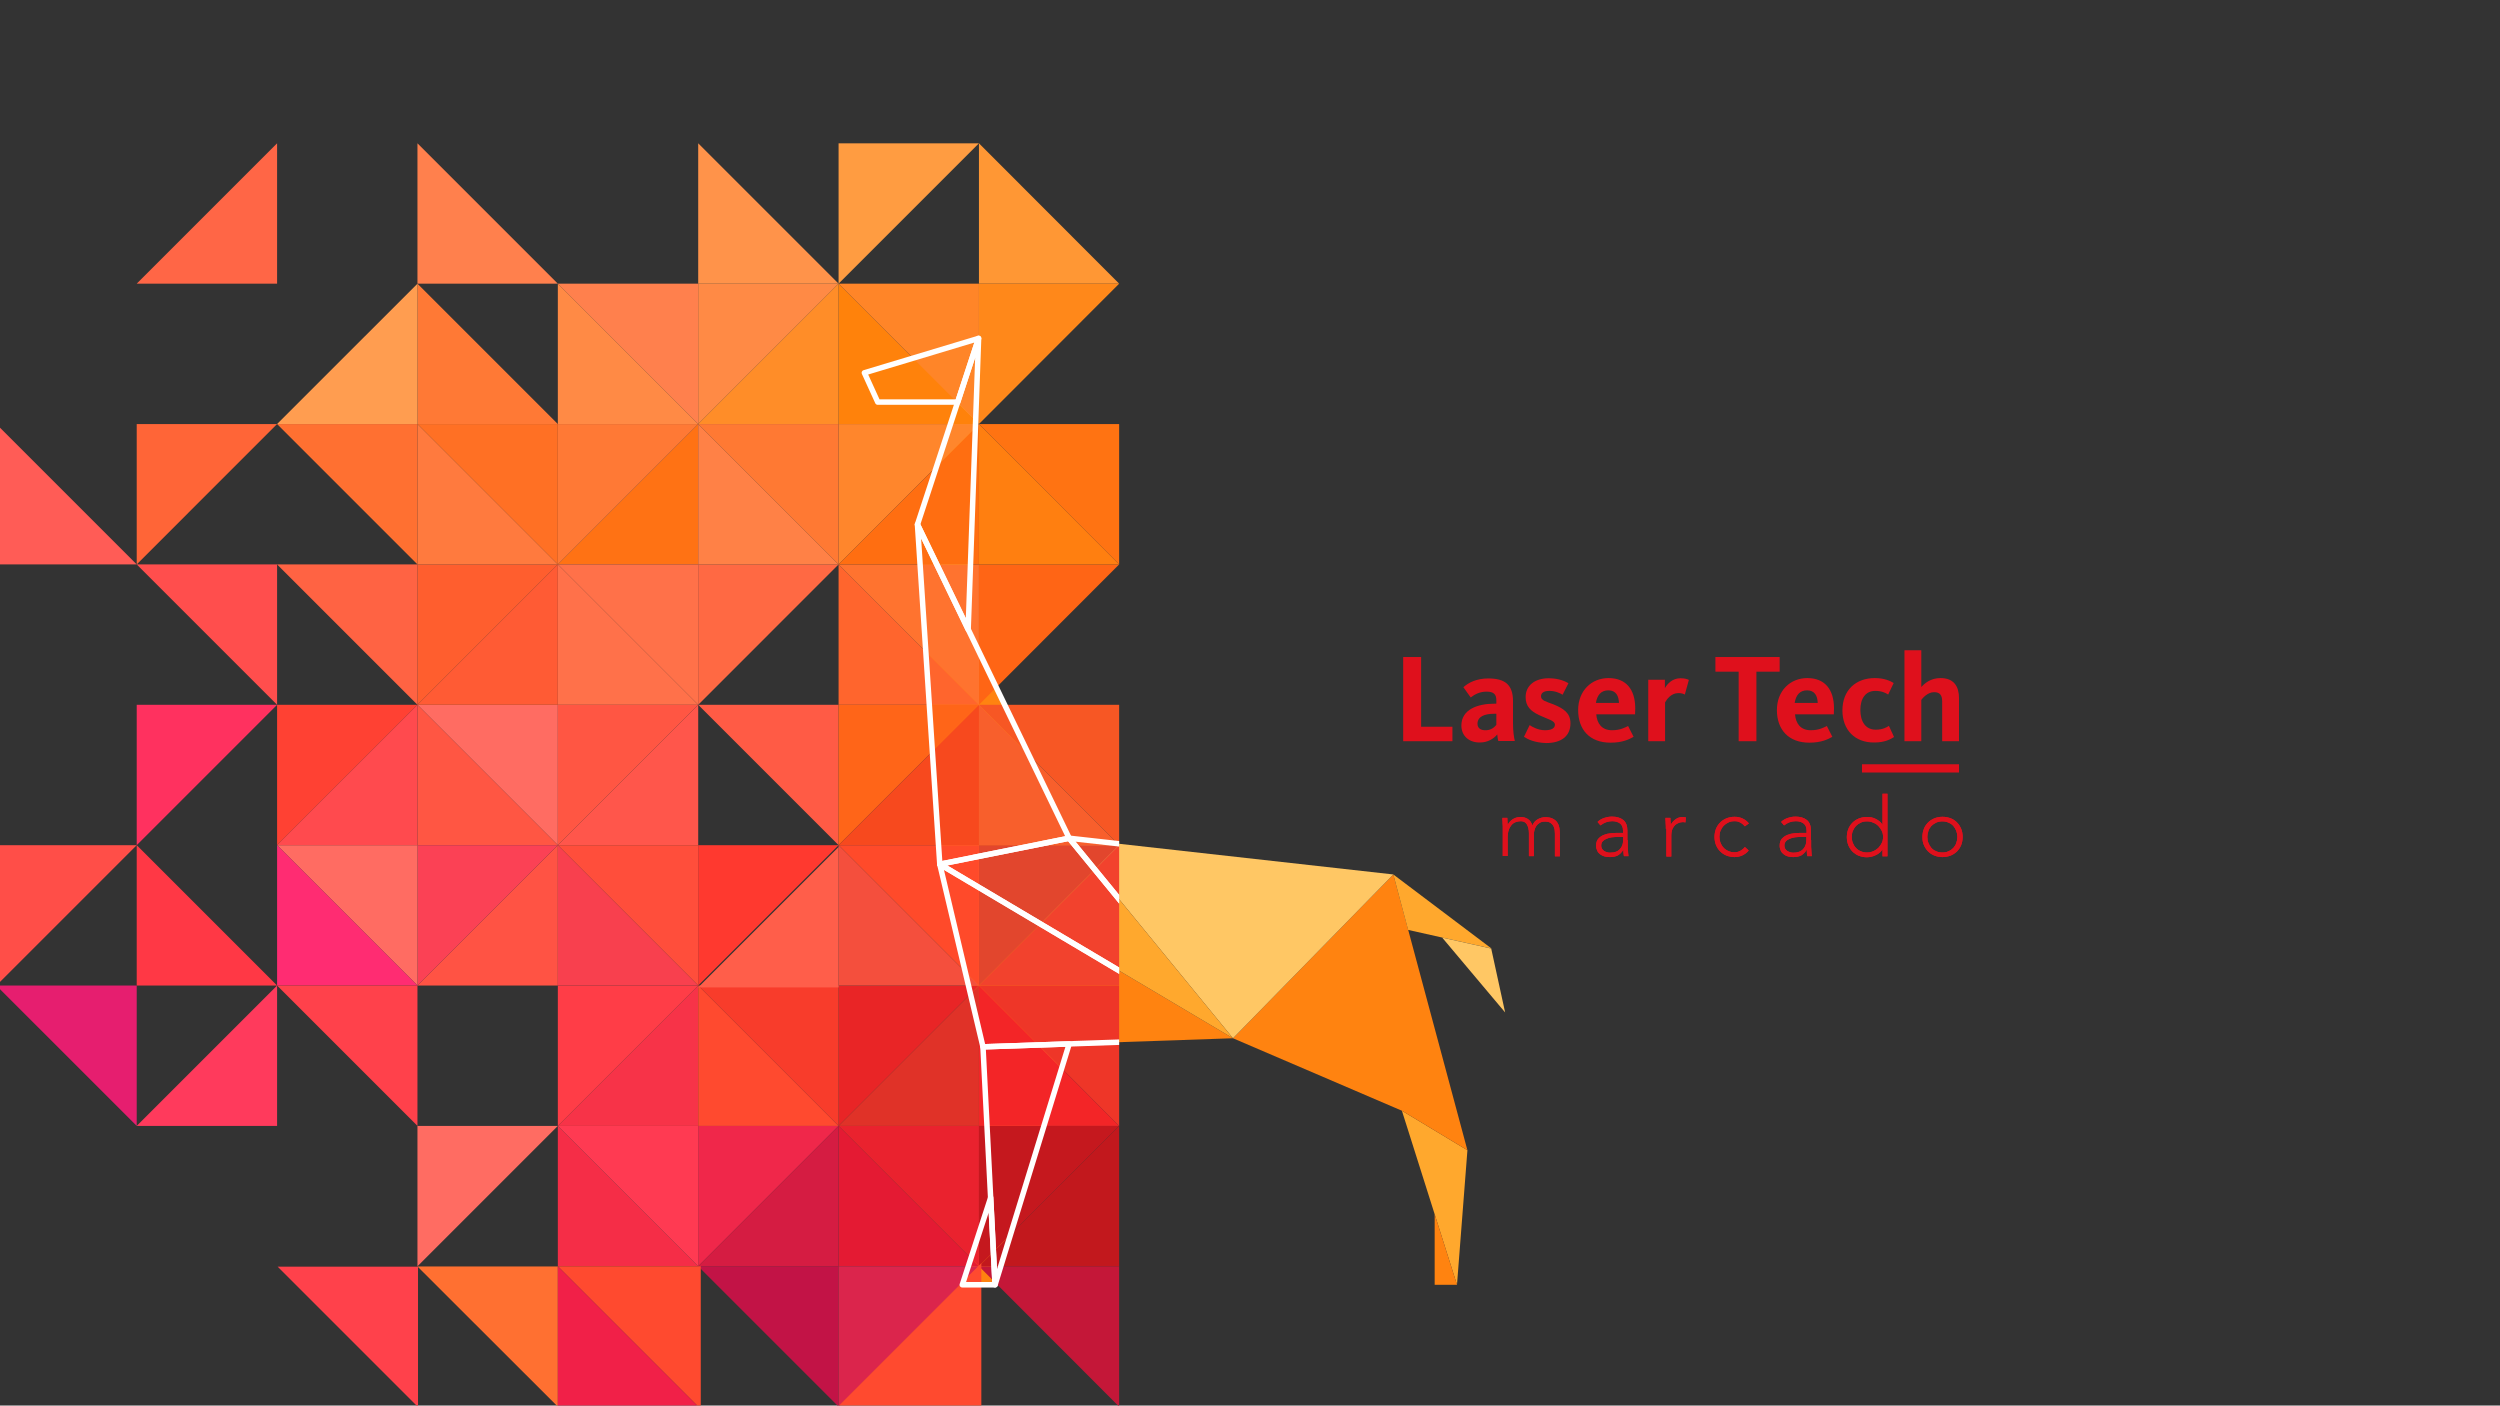 <?xml version="1.0" encoding="utf-8"?>
<!-- Generator: Adobe Illustrator 22.0.1, SVG Export Plug-In . SVG Version: 6.00 Build 0)  -->
<svg version="1.1" id="Layer_1" xmlns="http://www.w3.org/2000/svg" xmlns:xlink="http://www.w3.org/1999/xlink" x="0px" y="0px"
	 viewBox="0 0 1366 768" style="enable-background:new 0 0 1366 768;" xml:space="preserve">
<rect x="0" y="0" width="1366" height="768" fill="#333333" stroke="none"/>
<style type="text/css">
	.st0{fill:#FFA82D;}
	.st1{fill:#FF8310;}
	.st2{fill:#FFC764;}
	.st3{fill:#FF714A;}
	.st4{fill:#FF7214;}
	.st5{fill:#FF8A45;}
	.st6{fill:#FF652D;}
	.st7{fill:#FF6943;}
	.st8{fill:#FF6C62;}
	.st9{fill:#FF564B;}
	.st10{fill:#F52D47;}
	.st11{fill:#F73348;}
	.st12{fill:#FF392F;}
	.st13{fill:#FF5B45;}
	.st14{fill:#F0274A;}
	.st15{fill:#E41A33;}
	.st16{fill:#C21346;}
	.st17{fill:#F75724;}
	.st18{fill:#C41738;}
	.st19{fill:#FF4133;}
	.st20{fill:#FF804D;}
	.st21{fill:#FF7149;}
	.st22{fill:#FF5643;}
	.st23{fill:#FF4E3B;}
	.st24{fill:#FF3A52;}
	.st25{fill:#FF9C41;}
	.st26{fill:#FF934A;}
	.st27{fill:#FF8146;}
	.st28{fill:#FF6518;}
	.st29{fill:#FF4A2F;}
	.st30{fill:#D51C42;}
	.st31{fill:#DB254C;}
	.st32{fill:#C2181D;}
	.st33{fill:#FF5E2E;}
	.st34{fill:#FF5344;}
	.st35{fill:#FB4155;}
	.st36{fill:#F8404E;}
	.st37{fill:#FF7935;}
	.st38{fill:#FF7A3E;}
	.st39{fill:#FF3D47;}
	.st40{fill:#FF7024;}
	.st41{fill:#FF4A4E;}
	.st42{fill:#FF2C72;}
	.st43{fill:#FF6343;}
	.st44{fill:#FF862C;}
	.st45{fill:#E92526;}
	.st46{fill:#FF9734;}
	.st47{fill:#F85F2C;}
	.st48{fill:#F2422D;}
	.st49{fill:#FF6515;}
	.st50{fill:#C5181E;}
	.st51{fill:#FF820B;}
	.st52{fill:#FF7312;}
	.st53{fill:#F44F3D;}
	.st54{fill:#F7491E;}
	.st55{fill:#EE3628;}
	.st56{fill:#FF732F;}
	.st57{fill:#EA222E;}
	.st58{fill:#FF7933;}
	.st59{fill:#FF6E11;}
	.st60{fill:#FF881A;}
	.st61{fill:#E03228;}
	.st62{fill:#F83C2B;}
	.st63{fill:#E2462D;}
	.st64{fill:#FF8528;}
	.st65{fill:#FF8D28;}
	.st66{fill:#FF4A2A;}
	.st67{fill:#FF5E4A;}
	.st68{fill:#FF7F10;}
	.st69{fill:#F32527;}
	.st70{fill:#FF5B34;}
	.st71{fill:#FF3A5C;}
	.st72{fill:#FF414B;}
	.st73{fill:#FF315F;}
	.st74{fill:#E61E6F;}
	.st75{fill:#FF7031;}
	.st76{fill:#FF6537;}
	.st77{fill:#FF6646;}
	.st78{fill:#FF5C56;}
	.st79{fill:#F12048;}
	.st80{fill:#FF3845;}
	.st81{fill:#FF4E48;}
	.st82{fill:#FF4E4D;}
	.st83{fill:#FF9D50;}
	.st84{clip-path:url(#SVGID_2_);}
	.st85{fill:none;stroke:#FFFFFF;stroke-width:3;stroke-linejoin:round;stroke-miterlimit:10;}
	.st86{fill:#DF101C;}
</style>
<g>
	<g id="XMLID_173_">
		<polygon id="XMLID_186_" class="st0" points="796.1,702 766,606.9 801.8,628.5 		"/>
		<polygon id="XMLID_185_" class="st1" points="761.3,477.8 801.8,628.5 766,606.9 673.7,567.3 		"/>
		<polygon id="XMLID_184_" class="st0" points="815,518.3 788.1,512.3 769.4,508.1 761.3,477.8 		"/>
		<polygon id="XMLID_183_" class="st2" points="822.4,553.2 788,512.3 814.8,518.3 		"/>
		<polygon id="XMLID_182_" class="st2" points="761.3,477.8 584.2,458 673.7,567.3 		"/>
		<polygon id="XMLID_181_" class="st1" points="537.1,572 673.7,567.3 513.5,472.2 		"/>
		<polygon id="XMLID_180_" class="st0" points="584.2,458 513.5,472.2 673.7,567.3 		"/>
		<polygon id="XMLID_179_" class="st0" points="537.1,572 543.7,702 584.2,570.4 		"/>
		<polygon id="XMLID_178_" class="st1" points="796.1,702 783.9,702 783.9,663.4 		"/>
		<polygon id="XMLID_177_" class="st1" points="501.3,286.6 513.5,472.2 584.2,458 		"/>
		<polygon id="XMLID_176_" class="st0" points="534.7,184.9 501.3,286.6 529,343.9 		"/>
		<polygon id="XMLID_175_" class="st1" points="472.3,203.7 479.6,219.7 523.3,219.7 534.7,184.9 		"/>
		<polygon id="XMLID_174_" class="st1" points="543.7,702 525.8,702 541.3,654.4 		"/>
	</g>
	<g>
		<polygon id="XMLID_172_" class="st3" points="304.8,308.4 381.5,385.1 304.8,385.1 		"/>
		<polygon id="XMLID_171_" class="st4" points="381.5,231.7 381.5,308.4 304.8,308.4 		"/>
		<polygon id="XMLID_156_" class="st5" points="381.5,155 458.2,155 381.5,231.7 		"/>
		<polygon id="XMLID_155_" class="st6" points="458.2,308.4 534.9,385.1 458.2,385.1 		"/>
		<polygon id="XMLID_151_" class="st7" points="381.5,308.4 458.2,308.4 381.5,385.1 		"/>
		<polygon id="XMLID_150_" class="st8" points="304.8,385.1 304.8,461.8 228.1,385.1 		"/>
		<polygon id="XMLID_149_" class="st9" points="381.5,385.1 381.5,461.8 304.8,461.8 		"/>
		<polygon id="XMLID_146_" class="st10" points="381.5,691.9 304.8,691.9 304.8,615.2 		"/>
		<polygon id="XMLID_145_" class="st11" points="381.5,538.5 381.5,615.2 304.8,615.2 		"/>
		<polygon id="XMLID_144_" class="st12" points="381.5,461.8 458.2,461.8 381.5,538.5 		"/>
		<polygon id="XMLID_143_" class="st13" points="458.2,385.1 458.2,461.8 381.5,385.1 		"/>
		<polygon id="XMLID_142_" class="st14" points="381.5,615.2 458.2,615.2 381.5,691.9 		"/>
		<polygon id="XMLID_141_" class="st15" points="458.2,615.2 534.9,691.9 458.2,691.9 		"/>
		<polygon id="XMLID_140_" class="st16" points="458.2,691.9 458.2,768.6 381.5,691.9 		"/>
		<polygon id="XMLID_139_" class="st17" points="611.5,385.1 611.5,461.8 534.9,385.1 		"/>
		<polygon id="XMLID_138_" class="st18" points="611.5,691.9 611.5,768.6 534.9,691.9 		"/>
		<polygon id="XMLID_137_" class="st19" points="151.4,385.1 228.1,385.1 151.4,461.8 		"/>
		<polygon id="XMLID_136_" class="st20" points="381.5,155 381.5,231.7 304.8,155 		"/>
		<polygon id="XMLID_135_" class="st21" points="381.5,308.4 381.5,385.1 304.8,308.4 		"/>
		<polygon id="XMLID_134_" class="st22" points="304.8,385.1 381.5,385.1 304.8,461.8 		"/>
		<polygon id="XMLID_132_" class="st23" points="381.5,461.8 381.5,538.5 304.8,461.8 		"/>
		<polygon id="XMLID_131_" class="st24" points="381.5,615.2 381.5,691.9 304.8,615.2 		"/>
		<polygon id="XMLID_130_" class="st25" points="458.2,78.3 534.9,78.3 458.2,155 		"/>
		<polygon id="XMLID_129_" class="st26" points="381.5,78.3 458.2,155 381.5,155 		"/>
		<polygon id="XMLID_128_" class="st27" points="381.5,231.7 458.2,308.4 381.5,308.4 		"/>
		<polygon id="XMLID_122_" class="st28" points="458.2,385.1 534.9,385.1 458.2,461.8 		"/>
		<polygon id="XMLID_121_" class="st29" points="381.5,538.5 458.2,615.2 381.5,615.2 		"/>
		<polygon id="XMLID_120_" class="st30" points="458.2,615.2 458.2,691.9 381.5,691.9 		"/>
		<polygon id="XMLID_119_" class="st31" points="458.2,691.9 534.9,691.9 458.2,768.6 		"/>
		<polygon id="XMLID_118_" class="st32" points="611.5,615.2 611.5,691.9 534.9,691.9 		"/>
		<polygon id="XMLID_117_" class="st20" points="228.1,155 228.1,78.3 304.8,155 		"/>
		<polygon id="XMLID_116_" class="st22" points="228.1,385.1 304.8,461.8 228.1,461.8 		"/>
		<polygon id="XMLID_115_" class="st33" points="228.1,308.4 304.8,308.4 228.1,385.1 		"/>
		<polygon id="XMLID_113_" class="st8" points="304.8,615.2 228.1,691.9 228.1,615.2 		"/>
		<polygon id="XMLID_112_" class="st34" points="304.8,461.8 304.8,538.5 228.1,538.5 		"/>
		<polygon id="XMLID_110_" class="st5" points="304.8,155 381.5,231.7 304.8,231.7 		"/>
		<polygon id="XMLID_109_" class="st35" points="228.1,461.8 304.8,461.8 228.1,538.5 		"/>
		<polygon id="XMLID_108_" class="st36" points="304.8,461.8 381.5,538.5 304.8,538.5 		"/>
		<polygon id="XMLID_107_" class="st8" points="228.1,461.8 228.1,538.5 151.4,461.8 		"/>
		<polygon id="XMLID_106_" class="st37" points="304.8,231.7 381.5,231.7 304.8,308.4 		"/>
		<polygon id="XMLID_105_" class="st38" points="228.1,231.7 304.8,308.4 228.1,308.4 		"/>
		<polygon id="XMLID_104_" class="st39" points="304.8,538.5 381.5,538.5 304.8,615.2 		"/>
		<polygon id="XMLID_103_" class="st40" points="304.8,231.7 304.8,308.4 228.1,231.7 		"/>
		<polygon id="XMLID_102_" class="st41" points="228.1,385.1 228.1,461.8 151.4,461.8 		"/>
		<polygon id="XMLID_101_" class="st42" points="228.1,538.5 151.4,538.5 151.4,461.8 		"/>
		<polygon id="XMLID_100_" class="st43" points="228.1,308.4 228.1,385.1 151.4,308.4 		"/>
		<polygon id="XMLID_99_" class="st44" points="458.2,231.7 534.9,231.7 458.2,308.4 		"/>
		<polygon id="XMLID_98_" class="st45" points="458.2,538.5 534.9,538.5 458.2,615.2 		"/>
		<polygon id="XMLID_97_" class="st46" points="534.9,78.3 611.5,155 534.9,155 		"/>
		<polygon id="XMLID_96_" class="st47" points="534.9,385.1 611.5,461.8 534.9,461.8 		"/>
		<polygon id="XMLID_94_" class="st48" points="611.5,461.8 611.5,538.5 534.9,538.5 		"/>
		<polygon id="XMLID_93_" class="st49" points="534.9,308.4 611.5,308.4 534.9,385.1 		"/>
		<polygon id="XMLID_92_" class="st50" points="534.9,615.2 611.5,615.2 534.9,691.9 		"/>
		<polygon id="XMLID_89_" class="st51" points="458.2,155 534.9,231.7 458.2,231.7 		"/>
		<polygon id="XMLID_88_" class="st52" points="611.5,231.7 611.5,308.4 534.9,231.7 		"/>
		<polygon id="XMLID_87_" class="st53" points="458.2,461.8 534.9,538.5 458.2,538.5 		"/>
		<polygon id="XMLID_86_" class="st54" points="534.9,385.1 534.9,461.8 458.2,461.8 		"/>
		<polygon id="XMLID_85_" class="st55" points="611.5,538.5 611.5,615.2 534.9,538.5 		"/>
		<polygon id="XMLID_83_" class="st56" points="534.9,308.4 534.9,385.1 458.2,308.4 		"/>
		<polygon id="XMLID_82_" class="st57" points="534.9,615.2 534.9,691.9 458.2,615.2 		"/>
		<polygon id="XMLID_79_" class="st58" points="458.2,231.7 458.2,308.4 381.5,231.7 		"/>
		<polygon id="XMLID_77_" class="st59" points="534.9,231.7 534.9,308.4 458.2,308.4 		"/>
		<polygon id="XMLID_76_" class="st60" points="534.9,155 611.5,155 534.9,231.7 		"/>
		<polygon id="XMLID_75_" class="st61" points="534.9,538.5 534.9,615.2 458.2,615.2 		"/>
		<polygon id="XMLID_74_" class="st62" points="458.2,538.5 458.2,615.2 381.5,538.5 		"/>
		<polygon id="XMLID_73_" class="st29" points="382.9,691.9 382.9,770 304.8,691.9 		"/>
		<polygon id="XMLID_72_" class="st29" points="536.2,768.3 458.1,768.3 536.2,690.2 		"/>
		<polygon id="XMLID_71_" class="st63" points="534.9,461.8 611.5,461.8 534.9,538.5 		"/>
		<polygon id="XMLID_69_" class="st64" points="534.9,155 534.9,231.7 458.2,155 		"/>
		<polyline id="XMLID_68_" class="st65" points="458.2,155 458.2,231.7 381.5,231.7 		"/>
		<polygon id="XMLID_64_" class="st66" points="534.9,461.8 534.9,538.5 458.2,461.8 		"/>
		<polygon id="XMLID_63_" class="st67" points="458.2,462.8 458.2,539.5 381.5,539.5 		"/>
		<polygon id="XMLID_61_" class="st68" points="534.9,231.7 611.5,308.4 534.9,308.4 		"/>
		<polygon id="XMLID_60_" class="st69" points="534.9,538.5 611.5,615.2 534.9,615.2 		"/>
		<polygon id="XMLID_59_" class="st70" points="304.8,385.1 304.8,308.4 228.1,385.1 		"/>
		<polygon id="XMLID_58_" class="st71" points="151.4,615.2 74.7,615.2 151.4,538.5 		"/>
		<polygon id="XMLID_57_" class="st72" points="228.1,538.5 228.1,615.2 151.4,538.5 		"/>
		<polygon id="XMLID_56_" class="st72" points="228.4,692.1 228.4,768.8 151.7,692.1 		"/>
		<polygon id="XMLID_55_" class="st73" points="74.7,385.1 151.4,385.1 74.7,461.8 		"/>
		<polygon id="XMLID_52_" class="st74" points="74.7,538.5 74.7,615.2 -2,538.5 		"/>
		<polygon id="XMLID_51_" class="st75" points="151.4,231.7 228.1,231.7 228.1,308.4 		"/>
		<polygon id="XMLID_50_" class="st75" points="228.1,692 304.8,692 304.8,768.6 		"/>
		<polygon id="XMLID_49_" class="st76" points="151.4,231.7 74.7,308.4 74.7,231.7 		"/>
		<polygon id="XMLID_48_" class="st37" points="228.1,231.7 228.1,155 304.8,231.7 		"/>
		<polygon id="XMLID_47_" class="st77" points="74.7,155 151.4,78.3 151.4,155 		"/>
		<polygon id="XMLID_45_" class="st78" points="74.7,308.4 -2,308.4 -2,231.7 		"/>
		<polygon id="XMLID_24_" class="st79" points="381.5,768.6 304.8,768.6 304.8,691.9 		"/>
		<polygon id="XMLID_23_" class="st80" points="74.7,538.5 74.7,461.8 151.4,538.5 		"/>
		<polygon id="XMLID_22_" class="st81" points="-2,461.8 74.7,461.8 -2,538.5 		"/>
		<polygon id="XMLID_21_" class="st82" points="74.7,308.4 151.4,308.4 151.4,385.1 		"/>
		<polygon id="XMLID_20_" class="st83" points="151.4,231.7 228.1,155 228.1,231.7 		"/>
	</g>
	<g>
		<defs>
			<rect id="SVGID_1_" x="434" y="143.6" width="177.5" height="619.4"/>
		</defs>
		<clipPath id="SVGID_2_">
			<use xlink:href="#SVGID_1_"  style="overflow:visible;"/>
		</clipPath>
		<g id="XMLID_3_" class="st84">
			<polygon id="XMLID_19_" class="st85" points="796.1,702 766,606.9 801.8,628.5 			"/>
			<polygon id="XMLID_18_" class="st85" points="761.3,477.8 801.8,628.5 766,606.9 673.7,567.3 			"/>
			<polygon id="XMLID_17_" class="st85" points="815,518.3 788.1,512.3 769.4,508.1 761.3,477.8 			"/>
			<polygon id="XMLID_16_" class="st85" points="822.4,553.2 788,512.3 814.8,518.3 			"/>
			<polygon id="XMLID_15_" class="st85" points="761.3,477.8 584.2,458 673.7,567.3 			"/>
			<polygon id="XMLID_14_" class="st85" points="537.1,572 673.7,567.3 513.5,472.2 			"/>
			<polygon id="XMLID_13_" class="st85" points="584.2,458 513.5,472.2 673.7,567.3 			"/>
			<polygon id="XMLID_9_" class="st85" points="537.1,572 543.7,702 584.2,570.4 			"/>
			<polygon id="XMLID_8_" class="st85" points="796.1,702 783.9,702 783.9,663.4 			"/>
			<polygon id="XMLID_7_" class="st85" points="501.3,286.6 513.5,472.2 584.2,458 			"/>
			<polygon id="XMLID_6_" class="st85" points="534.7,184.9 501.3,286.6 529,343.9 			"/>
			<polygon id="XMLID_5_" class="st85" points="472.3,203.7 479.6,219.7 523.3,219.7 534.7,184.9 			"/>
			<polygon id="XMLID_4_" class="st85" points="543.7,702 525.8,702 541.3,654.4 			"/>
		</g>
	</g>
	<g>
		<g>
			<polygon class="st86" points="766.7,359 776.5,359 776.5,397.1 793.6,397.1 793.6,405 766.7,405 			"/>
			<path class="st86" d="M798.5,396.4c0-8.8,9-11.9,17.9-11.9h1.2v-1.9c0-3.2-1.4-4.7-5.4-4.7c-3.7,0-6.6,1.6-8.6,3.2l-4-5.6
				c2.7-2.5,7.2-4.8,13.6-4.8c9.2,0,13.5,3.5,13.5,12.4V395c0,4.6,0.5,7.8,1,9.9h-9c-0.3-0.8-0.5-2.6-0.6-3.6
				c-1.8,2.2-5.1,4.4-9.4,4.4C803,405.8,798.5,402.4,798.5,396.4 M817.6,396.1v-6.1h-1.2c-5.4,0-9.1,1.6-9.1,5.5
				c0,2.5,2,3.5,4.1,3.5C814.3,399.1,816.2,397.8,817.6,396.1"/>
			<path class="st86" d="M832.7,402.6l3.1-6.4c1.3,0.9,4.6,2.8,8.3,2.8c3.5,0,5.5-1,5.5-3c0-2.3-3.7-2.9-8.5-5.2
				c-4.7-2.2-7.5-4.8-7.5-9.9c0-6.3,5-10.3,12.6-10.3c5.7,0,9.2,1.8,10.8,2.7l-3.2,6.3c-1.3-0.8-3.9-2.1-7.2-2.1
				c-3.2,0-4.6,1.2-4.6,3c0,2.3,3,2.9,6.9,4.4c5.3,2.2,9.2,4.6,9.2,10.3c0,7-5,10.8-13.3,10.8C838.6,405.8,834.8,404,832.7,402.6"/>
			<path class="st86" d="M862.3,388c0-10.6,7.3-17.5,16.6-17.5c9.5,0,14.6,6.1,14.6,16.6c0,1-0.1,2.1-0.1,3.2h-21.2
				c0.4,5,3,8.7,8.6,8.7c4.6,0,7.1-1.5,8.8-2.3l3,5.9c-2.2,1.2-5.7,3.2-12.6,3.2C868.6,405.8,862.3,398.7,862.3,388 M884.6,384.1
				c-0.1-3.8-1.6-6.9-5.8-6.9c-3.9,0-6.1,2.5-6.8,6.9H884.6z"/>
			<path class="st86" d="M900.5,371.4h9.2v4.6c1.4-2.5,4.2-5.4,8.5-5.4c2.5,0,3.8,0.5,4.6,0.9l-2.2,8c-0.6-0.3-1.6-0.8-3.5-0.8
				c-4.1,0-6.5,3.6-7.3,5.1V405h-9.2V371.4z"/>
			<polygon class="st86" points="950,367 937.3,367 937.3,359 972.4,359 972.4,367 959.7,367 959.7,405 950,405 			"/>
			<path class="st86" d="M970.9,388c0-10.6,7.3-17.5,16.6-17.5c9.5,0,14.6,6.1,14.6,16.6c0,1-0.1,2.1-0.1,3.2h-21.2
				c0.4,5,3,8.7,8.6,8.7c4.6,0,7.1-1.5,8.8-2.3l3,5.9c-2.2,1.2-5.7,3.2-12.6,3.2C977.3,405.8,970.9,398.7,970.9,388 M993.2,384.1
				c-0.1-3.8-1.6-6.9-5.8-6.9c-3.9,0-6.1,2.5-6.8,6.9H993.2z"/>
			<path class="st86" d="M1006.7,388.2c0-11.3,7.5-17.7,17.7-17.7c5.4,0,8.7,1.7,10.3,2.7l-3,6.3c-1.5-1-3.7-2-7-2
				c-5.4,0-8.2,4.2-8.2,10.4c0,6.2,2.7,10.8,8.4,10.8c3.9,0,6.2-1.4,7.2-2.1l2.8,6.1c-1.6,1-4.7,3-10.8,3
				C1013.3,405.8,1006.7,398.6,1006.7,388.2"/>
			<path class="st86" d="M1040.6,355.3h9.2v20.1c1.7-1.9,5-4.9,10.5-4.9c7.4,0,10.1,4.7,10.1,10.9V405h-9.2v-21.7
				c0-3.4-1.2-5.1-4.4-5.1c-3.6,0-6.3,3.3-7,4.2V405h-9.2V355.3z"/>
		</g>
		<rect x="1017.4" y="417.6" class="st86" width="53" height="4.5"/>
		<path class="st86" d="M821.1,452.8c0-0.4,0-0.9,0-1.4c0-0.6-0.1-1.1-0.1-1.7c0-0.6,0-1.1-0.1-1.6c0-0.5,0-0.9,0-1.2h2.7
			c0,0.8,0.1,1.5,0.1,2.3c0,0.7,0.1,1.2,0.1,1.4h0.1c0.5-1.1,1.4-2.1,2.7-3c1.3-0.8,2.7-1.2,4.4-1.2c1.4,0,2.7,0.4,3.8,1.1
			s2,1.9,2.5,3.5c0.7-1.6,1.7-2.7,3-3.4c1.3-0.7,2.7-1.1,4.1-1.1c1.6,0,3,0.3,4,0.8c1,0.5,1.9,1.2,2.4,2c0.6,0.8,1,1.8,1.2,2.9
			c0.2,1.1,0.3,2.2,0.3,3.3v12.4h-2.7v-12.3c0-0.8-0.1-1.7-0.2-2.5c-0.2-0.8-0.4-1.5-0.8-2.1c-0.4-0.6-0.9-1.1-1.6-1.5
			c-0.7-0.4-1.6-0.6-2.6-0.6c-1.3,0-2.3,0.2-3.1,0.7c-0.8,0.5-1.5,1.1-1.9,1.8c-0.5,0.7-0.8,1.5-1,2.3c-0.2,0.8-0.3,1.6-0.3,2.4
			v11.7h-2.7v-12.6c0-1.9-0.4-3.5-1.1-4.7c-0.7-1.2-1.8-1.8-3.3-1.8c-1,0-1.9,0.2-2.8,0.5c-0.9,0.3-1.7,0.9-2.3,1.6
			s-1.2,1.6-1.5,2.7c-0.4,1.1-0.6,2.3-0.6,3.8v10.4h-2.7V452.8z"/>
		<path class="st86" d="M821.1,452.8c0-0.4,0-0.9,0-1.4c0-0.6-0.1-1.1-0.1-1.7c0-0.6,0-1.1-0.1-1.6c0-0.5,0-0.9,0-1.2h2.7
			c0,0.8,0.1,1.5,0.1,2.3c0,0.7,0.1,1.2,0.1,1.4h0.1c0.5-1.1,1.4-2.1,2.7-3c1.3-0.8,2.7-1.2,4.4-1.2c1.4,0,2.7,0.4,3.8,1.1
			s2,1.9,2.5,3.5c0.7-1.6,1.7-2.7,3-3.4c1.3-0.7,2.7-1.1,4.1-1.1c1.6,0,3,0.3,4,0.8c1,0.5,1.9,1.2,2.4,2c0.6,0.8,1,1.8,1.2,2.9
			c0.2,1.1,0.3,2.2,0.3,3.3v12.4h-2.7v-12.3c0-0.8-0.1-1.7-0.2-2.5c-0.2-0.8-0.4-1.5-0.8-2.1c-0.4-0.6-0.9-1.1-1.6-1.5
			c-0.7-0.4-1.6-0.6-2.6-0.6c-1.3,0-2.3,0.2-3.1,0.7c-0.8,0.5-1.5,1.1-1.9,1.8c-0.5,0.7-0.8,1.5-1,2.3c-0.2,0.8-0.3,1.6-0.3,2.4
			v11.7h-2.7v-12.6c0-1.9-0.4-3.5-1.1-4.7c-0.7-1.2-1.8-1.8-3.3-1.8c-1,0-1.9,0.2-2.8,0.5c-0.9,0.3-1.7,0.9-2.3,1.6
			s-1.2,1.6-1.5,2.7c-0.4,1.1-0.6,2.3-0.6,3.8v10.4h-2.7V452.8z"/>
		<path class="st86" d="M889.4,459c0,1,0,1.9,0,2.8c0,0.8,0,1.6,0.1,2.3c0,0.7,0.1,1.3,0.1,1.9c0.1,0.6,0.1,1.2,0.2,1.8h-2.5
			c-0.2-1.1-0.3-2.2-0.3-3.4h-0.1c-0.8,1.4-1.8,2.3-2.9,3c-1.2,0.6-2.6,0.9-4.4,0.9c-0.9,0-1.8-0.1-2.7-0.3
			c-0.9-0.2-1.7-0.6-2.4-1.1c-0.7-0.5-1.3-1.1-1.7-1.9c-0.4-0.8-0.7-1.7-0.7-2.9c0-1.6,0.4-2.9,1.2-3.8c0.8-0.9,1.8-1.6,3-2.1
			c1.2-0.5,2.5-0.8,3.8-0.9c1.3-0.1,2.5-0.2,3.5-0.2h3.2v-1.3c0-1.8-0.6-3.1-1.7-3.9c-1.1-0.8-2.5-1.2-4.2-1.2
			c-2.4,0-4.5,0.8-6.4,2.3l-1.6-1.9c1-1,2.2-1.7,3.7-2.2c1.5-0.5,2.9-0.7,4.2-0.7c2.5,0,4.6,0.6,6.1,1.8c1.5,1.2,2.3,3.1,2.3,5.8
			V459z M884,457.3c-1.1,0-2.2,0.1-3.3,0.2c-1.1,0.2-2.1,0.4-2.9,0.8c-0.9,0.4-1.5,0.8-2.1,1.4c-0.5,0.6-0.8,1.4-0.8,2.3
			c0,0.6,0.1,1.2,0.4,1.7c0.3,0.5,0.7,0.9,1.1,1.2c0.5,0.3,1,0.6,1.5,0.7c0.6,0.2,1.1,0.3,1.7,0.3c1.4,0,2.6-0.2,3.6-0.6
			c0.9-0.4,1.7-1,2.2-1.7c0.6-0.7,0.9-1.4,1.2-2.3c0.2-0.9,0.3-1.7,0.3-2.6v-1.4H884z"/>
		<path class="st86" d="M889.4,459c0,1,0,1.9,0,2.8c0,0.8,0,1.6,0.1,2.3c0,0.7,0.1,1.3,0.1,1.9c0.1,0.6,0.1,1.2,0.2,1.8h-2.5
			c-0.2-1.1-0.3-2.2-0.3-3.4h-0.1c-0.8,1.4-1.8,2.3-2.9,3c-1.2,0.6-2.6,0.9-4.4,0.9c-0.9,0-1.8-0.1-2.7-0.3
			c-0.9-0.2-1.7-0.6-2.4-1.1c-0.7-0.5-1.3-1.1-1.7-1.9c-0.4-0.8-0.7-1.7-0.7-2.9c0-1.6,0.4-2.9,1.2-3.8c0.8-0.9,1.8-1.6,3-2.1
			c1.2-0.5,2.5-0.8,3.8-0.9c1.3-0.1,2.5-0.2,3.5-0.2h3.2v-1.3c0-1.8-0.6-3.1-1.7-3.9c-1.1-0.8-2.5-1.2-4.2-1.2
			c-2.4,0-4.5,0.8-6.4,2.3l-1.6-1.9c1-1,2.2-1.7,3.7-2.2c1.5-0.5,2.9-0.7,4.2-0.7c2.5,0,4.6,0.6,6.1,1.8c1.5,1.2,2.3,3.1,2.3,5.8
			V459z M884,457.3c-1.1,0-2.2,0.1-3.3,0.2c-1.1,0.2-2.1,0.4-2.9,0.8c-0.9,0.4-1.5,0.8-2.1,1.4c-0.5,0.6-0.8,1.4-0.8,2.3
			c0,0.6,0.1,1.2,0.4,1.7c0.3,0.5,0.7,0.9,1.1,1.2c0.5,0.3,1,0.6,1.5,0.7c0.6,0.2,1.1,0.3,1.7,0.3c1.4,0,2.6-0.2,3.6-0.6
			c0.9-0.4,1.7-1,2.2-1.7c0.6-0.7,0.9-1.4,1.2-2.3c0.2-0.9,0.3-1.7,0.3-2.6v-1.4H884z"/>
		<path class="st86" d="M910.2,452.8c0-0.4,0-0.9,0-1.4c0-0.6-0.1-1.1-0.1-1.7c0-0.6,0-1.1-0.1-1.6c0-0.5,0-0.9,0-1.2h2.7
			c0,0.8,0.1,1.5,0.1,2.3c0,0.7,0.1,1.2,0.1,1.4c0.7-1.2,1.6-2.2,2.7-3c1.1-0.8,2.4-1.2,4-1.2c0.3,0,0.5,0,0.8,0.1
			c0.3,0,0.5,0.1,0.8,0.2l-0.3,2.7c-0.4-0.1-0.7-0.2-1-0.2c-1.2,0-2.2,0.2-3,0.6c-0.9,0.4-1.6,0.9-2.1,1.6c-0.6,0.7-1,1.4-1.2,2.3
			c-0.3,0.9-0.4,1.8-0.4,2.9v11.4h-2.7V452.8z"/>
		<path class="st86" d="M910.2,452.8c0-0.4,0-0.9,0-1.4c0-0.6-0.1-1.1-0.1-1.7c0-0.6,0-1.1-0.1-1.6c0-0.5,0-0.9,0-1.2h2.7
			c0,0.8,0.1,1.5,0.1,2.3c0,0.7,0.1,1.2,0.1,1.4c0.7-1.2,1.6-2.2,2.7-3c1.1-0.8,2.4-1.2,4-1.2c0.3,0,0.5,0,0.8,0.1
			c0.3,0,0.5,0.1,0.8,0.2l-0.3,2.7c-0.4-0.1-0.7-0.2-1-0.2c-1.2,0-2.2,0.2-3,0.6c-0.9,0.4-1.6,0.9-2.1,1.6c-0.6,0.7-1,1.4-1.2,2.3
			c-0.3,0.9-0.4,1.8-0.4,2.9v11.4h-2.7V452.8z"/>
		<path class="st86" d="M955.5,464.7c-1,1.2-2.2,2.1-3.5,2.7c-1.3,0.6-2.7,0.9-4.2,0.9c-1.6,0-3.1-0.3-4.4-0.8
			c-1.3-0.5-2.5-1.3-3.5-2.3c-1-1-1.7-2.1-2.3-3.5c-0.5-1.3-0.8-2.8-0.8-4.4s0.3-3.1,0.8-4.4c0.5-1.3,1.3-2.5,2.3-3.5
			c1-1,2.1-1.7,3.5-2.3c1.3-0.5,2.8-0.8,4.4-0.8c1.5,0,3,0.3,4.3,0.9c1.3,0.6,2.5,1.5,3.5,2.7l-2.2,1.6c-0.8-0.9-1.6-1.6-2.6-2.1
			c-0.9-0.5-1.9-0.7-3-0.7c-1.3,0-2.4,0.2-3.4,0.7c-1,0.5-1.9,1.1-2.6,1.8c-0.7,0.8-1.3,1.7-1.7,2.7c-0.4,1-0.6,2.1-0.6,3.3
			c0,1.2,0.2,2.3,0.6,3.3c0.4,1,0.9,1.9,1.7,2.7c0.7,0.8,1.6,1.4,2.6,1.8c1,0.5,2.2,0.7,3.4,0.7c1.1,0,2.2-0.3,3.1-0.8
			c0.9-0.5,1.8-1.2,2.5-2.1L955.5,464.7z"/>
		<path class="st86" d="M955.5,464.7c-1,1.2-2.2,2.1-3.5,2.7c-1.3,0.6-2.7,0.9-4.2,0.9c-1.6,0-3.1-0.3-4.4-0.8
			c-1.3-0.5-2.5-1.3-3.5-2.3c-1-1-1.7-2.1-2.3-3.5c-0.5-1.3-0.8-2.8-0.8-4.4s0.3-3.1,0.8-4.4c0.5-1.3,1.3-2.5,2.3-3.5
			c1-1,2.1-1.7,3.5-2.3c1.3-0.5,2.8-0.8,4.4-0.8c1.5,0,3,0.3,4.3,0.9c1.3,0.6,2.5,1.5,3.5,2.7l-2.2,1.6c-0.8-0.9-1.6-1.6-2.6-2.1
			c-0.9-0.5-1.9-0.7-3-0.7c-1.3,0-2.4,0.2-3.4,0.7c-1,0.5-1.9,1.1-2.6,1.8c-0.7,0.8-1.3,1.7-1.7,2.7c-0.4,1-0.6,2.1-0.6,3.3
			c0,1.2,0.2,2.3,0.6,3.3c0.4,1,0.9,1.9,1.7,2.7c0.7,0.8,1.6,1.4,2.6,1.8c1,0.5,2.2,0.7,3.4,0.7c1.1,0,2.2-0.3,3.1-0.8
			c0.9-0.5,1.8-1.2,2.5-2.1L955.5,464.7z"/>
		<path class="st86" d="M989.6,459c0,1,0,1.9,0,2.8c0,0.8,0,1.6,0.1,2.3c0,0.7,0.1,1.3,0.1,1.9c0,0.6,0.1,1.2,0.2,1.8h-2.5
			c-0.2-1.1-0.3-2.2-0.3-3.4h-0.1c-0.8,1.4-1.8,2.3-2.9,3c-1.2,0.6-2.6,0.9-4.4,0.9c-0.9,0-1.8-0.1-2.7-0.3
			c-0.9-0.2-1.7-0.6-2.3-1.1c-0.7-0.5-1.3-1.1-1.7-1.9s-0.7-1.7-0.7-2.9c0-1.6,0.4-2.9,1.2-3.8c0.8-0.9,1.8-1.6,3-2.1
			c1.2-0.5,2.5-0.8,3.8-0.9c1.3-0.1,2.5-0.2,3.5-0.2h3.2v-1.3c0-1.8-0.6-3.1-1.7-3.9c-1.1-0.8-2.5-1.2-4.2-1.2
			c-2.4,0-4.5,0.8-6.4,2.3l-1.6-1.9c1-1,2.2-1.7,3.7-2.2c1.5-0.5,2.9-0.7,4.2-0.7c2.5,0,4.6,0.6,6.1,1.8c1.5,1.2,2.3,3.1,2.3,5.8
			V459z M984.1,457.3c-1.1,0-2.2,0.1-3.3,0.2c-1.1,0.2-2.1,0.4-2.9,0.8c-0.9,0.4-1.6,0.8-2.1,1.4c-0.5,0.6-0.8,1.4-0.8,2.3
			c0,0.6,0.1,1.2,0.4,1.7c0.3,0.5,0.7,0.9,1.1,1.2c0.5,0.3,1,0.6,1.5,0.7c0.6,0.2,1.1,0.3,1.7,0.3c1.5,0,2.6-0.2,3.6-0.6
			c0.9-0.4,1.7-1,2.2-1.7c0.6-0.7,0.9-1.4,1.2-2.3c0.2-0.9,0.3-1.7,0.3-2.6v-1.4H984.1z"/>
		<path class="st86" d="M989.6,459c0,1,0,1.9,0,2.8c0,0.8,0,1.6,0.1,2.3c0,0.7,0.1,1.3,0.1,1.9c0,0.6,0.1,1.2,0.2,1.8h-2.5
			c-0.2-1.1-0.3-2.2-0.3-3.4h-0.1c-0.8,1.4-1.8,2.3-2.9,3c-1.2,0.6-2.6,0.9-4.4,0.9c-0.9,0-1.8-0.1-2.7-0.3
			c-0.9-0.2-1.7-0.6-2.3-1.1c-0.7-0.5-1.3-1.1-1.7-1.9s-0.7-1.7-0.7-2.9c0-1.6,0.4-2.9,1.2-3.8c0.8-0.9,1.8-1.6,3-2.1
			c1.2-0.5,2.5-0.8,3.8-0.9c1.3-0.1,2.5-0.2,3.5-0.2h3.2v-1.3c0-1.8-0.6-3.1-1.7-3.9c-1.1-0.8-2.5-1.2-4.2-1.2
			c-2.4,0-4.5,0.8-6.4,2.3l-1.6-1.9c1-1,2.2-1.7,3.7-2.2c1.5-0.5,2.9-0.7,4.2-0.7c2.5,0,4.6,0.6,6.1,1.8c1.5,1.2,2.3,3.1,2.3,5.8
			V459z M984.1,457.3c-1.1,0-2.2,0.1-3.3,0.2c-1.1,0.2-2.1,0.4-2.9,0.8c-0.9,0.4-1.6,0.8-2.1,1.4c-0.5,0.6-0.8,1.4-0.8,2.3
			c0,0.6,0.1,1.2,0.4,1.7c0.3,0.5,0.7,0.9,1.1,1.2c0.5,0.3,1,0.6,1.5,0.7c0.6,0.2,1.1,0.3,1.7,0.3c1.5,0,2.6-0.2,3.6-0.6
			c0.9-0.4,1.7-1,2.2-1.7c0.6-0.7,0.9-1.4,1.2-2.3c0.2-0.9,0.3-1.7,0.3-2.6v-1.4H984.1z"/>
		<path class="st86" d="M1028.6,464.1L1028.6,464.1c-0.5,0.7-1,1.4-1.7,1.9c-0.6,0.5-1.3,1-2.1,1.3c-0.7,0.4-1.5,0.6-2.3,0.8
			c-0.8,0.2-1.6,0.3-2.4,0.3c-1.6,0-3.1-0.3-4.4-0.8c-1.3-0.5-2.5-1.3-3.5-2.3c-1-1-1.7-2.1-2.3-3.5c-0.5-1.3-0.8-2.8-0.8-4.4
			s0.3-3.1,0.8-4.4c0.5-1.3,1.3-2.5,2.3-3.5c1-1,2.1-1.7,3.5-2.3c1.3-0.5,2.8-0.8,4.4-0.8c0.8,0,1.6,0.1,2.4,0.2
			c0.8,0.2,1.6,0.4,2.3,0.8c0.7,0.3,1.4,0.8,2.1,1.3c0.6,0.5,1.2,1.1,1.6,1.9h0.1v-16.9h2.7v34.2h-2.7V464.1z M1028.9,457.3
			c0-1.2-0.2-2.3-0.7-3.3c-0.5-1-1.1-1.9-1.9-2.7c-0.8-0.8-1.7-1.4-2.8-1.8c-1.1-0.5-2.2-0.7-3.4-0.7c-1.3,0-2.4,0.2-3.4,0.7
			c-1,0.5-1.9,1.1-2.6,1.8c-0.7,0.8-1.3,1.7-1.7,2.7c-0.4,1-0.6,2.1-0.6,3.3c0,1.2,0.2,2.3,0.6,3.3c0.4,1,0.9,1.9,1.7,2.7
			c0.7,0.8,1.6,1.4,2.6,1.8c1,0.5,2.2,0.7,3.4,0.7c1.2,0,2.4-0.2,3.4-0.7c1.1-0.4,2-1.1,2.8-1.8c0.8-0.8,1.4-1.7,1.9-2.7
			C1028.7,459.6,1028.9,458.5,1028.9,457.3"/>
		<path class="st86" d="M1028.6,464.1L1028.6,464.1c-0.5,0.7-1,1.4-1.7,1.9c-0.6,0.5-1.3,1-2.1,1.3c-0.7,0.4-1.5,0.6-2.3,0.8
			c-0.8,0.2-1.6,0.3-2.4,0.3c-1.6,0-3.1-0.3-4.4-0.8c-1.3-0.5-2.5-1.3-3.5-2.3c-1-1-1.7-2.1-2.3-3.5c-0.5-1.3-0.8-2.8-0.8-4.4
			s0.3-3.1,0.8-4.4c0.5-1.3,1.3-2.5,2.3-3.5c1-1,2.1-1.7,3.5-2.3c1.3-0.5,2.8-0.8,4.4-0.8c0.8,0,1.6,0.1,2.4,0.2
			c0.8,0.2,1.6,0.4,2.3,0.8c0.7,0.3,1.4,0.8,2.1,1.3c0.6,0.5,1.2,1.1,1.6,1.9h0.1v-16.9h2.7v34.2h-2.7V464.1z M1028.9,457.3
			c0-1.2-0.2-2.3-0.7-3.3c-0.5-1-1.1-1.9-1.9-2.7c-0.8-0.8-1.7-1.4-2.8-1.8c-1.1-0.5-2.2-0.7-3.4-0.7c-1.3,0-2.4,0.2-3.4,0.7
			c-1,0.5-1.9,1.1-2.6,1.8c-0.7,0.8-1.3,1.7-1.7,2.7c-0.4,1-0.6,2.1-0.6,3.3c0,1.2,0.2,2.3,0.6,3.3c0.4,1,0.9,1.9,1.7,2.7
			c0.7,0.8,1.6,1.4,2.6,1.8c1,0.5,2.2,0.7,3.4,0.7c1.2,0,2.4-0.2,3.4-0.7c1.1-0.4,2-1.1,2.8-1.8c0.8-0.8,1.4-1.7,1.9-2.7
			C1028.7,459.6,1028.9,458.5,1028.9,457.3z"/>
		<path class="st86" d="M1050.4,457.3c0-1.6,0.3-3.1,0.8-4.4c0.5-1.3,1.3-2.5,2.3-3.5c1-1,2.1-1.7,3.5-2.3c1.3-0.5,2.8-0.8,4.4-0.8
			c1.6,0,3.1,0.3,4.4,0.8c1.4,0.5,2.5,1.3,3.5,2.3c1,1,1.7,2.1,2.3,3.5c0.5,1.3,0.8,2.8,0.8,4.4s-0.3,3.1-0.8,4.4
			c-0.5,1.3-1.3,2.5-2.3,3.5c-1,1-2.1,1.7-3.5,2.3c-1.4,0.5-2.8,0.8-4.4,0.8c-1.6,0-3.1-0.3-4.4-0.8c-1.3-0.5-2.5-1.3-3.5-2.3
			c-1-1-1.7-2.1-2.3-3.5C1050.6,460.4,1050.4,458.9,1050.4,457.3 M1053.1,457.3c0,1.2,0.2,2.3,0.6,3.3c0.4,1,0.9,1.9,1.6,2.7
			c0.7,0.8,1.6,1.4,2.6,1.8c1,0.5,2.2,0.7,3.4,0.7c1.3,0,2.4-0.2,3.4-0.7c1-0.4,1.9-1.1,2.6-1.8c0.7-0.8,1.3-1.7,1.6-2.7
			c0.4-1,0.6-2.1,0.6-3.3c0-1.2-0.2-2.3-0.6-3.3c-0.4-1-0.9-1.9-1.6-2.7c-0.7-0.8-1.6-1.4-2.6-1.8c-1-0.5-2.2-0.7-3.4-0.7
			c-1.3,0-2.4,0.2-3.4,0.7c-1,0.5-1.9,1.1-2.6,1.8c-0.7,0.8-1.3,1.7-1.6,2.7C1053.3,455.1,1053.1,456.2,1053.1,457.3"/>
		<path class="st86" d="M1050.4,457.3c0-1.6,0.3-3.1,0.8-4.4c0.5-1.3,1.3-2.5,2.3-3.5c1-1,2.1-1.7,3.5-2.3c1.3-0.5,2.8-0.8,4.4-0.8
			c1.6,0,3.1,0.3,4.4,0.8c1.4,0.5,2.5,1.3,3.5,2.3c1,1,1.7,2.1,2.3,3.5c0.5,1.3,0.8,2.8,0.8,4.4s-0.3,3.1-0.8,4.4
			c-0.5,1.3-1.3,2.5-2.3,3.5c-1,1-2.1,1.7-3.5,2.3c-1.4,0.5-2.8,0.8-4.4,0.8c-1.6,0-3.1-0.3-4.4-0.8c-1.3-0.5-2.5-1.3-3.5-2.3
			c-1-1-1.7-2.1-2.3-3.5C1050.6,460.4,1050.4,458.9,1050.4,457.3z M1053.1,457.3c0,1.2,0.2,2.3,0.6,3.3c0.4,1,0.9,1.9,1.6,2.7
			c0.7,0.8,1.6,1.4,2.6,1.8c1,0.5,2.2,0.7,3.4,0.7c1.3,0,2.4-0.2,3.4-0.7c1-0.4,1.9-1.1,2.6-1.8c0.7-0.8,1.3-1.7,1.6-2.7
			c0.4-1,0.6-2.1,0.6-3.3c0-1.2-0.2-2.3-0.6-3.3c-0.4-1-0.9-1.9-1.6-2.7c-0.7-0.8-1.6-1.4-2.6-1.8c-1-0.5-2.2-0.7-3.4-0.7
			c-1.3,0-2.4,0.2-3.4,0.7c-1,0.5-1.9,1.1-2.6,1.8c-0.7,0.8-1.3,1.7-1.6,2.7C1053.3,455.1,1053.1,456.2,1053.1,457.3z"/>
	</g>
</g>
<g>
</g>
<g>
</g>
<g>
</g>
<g>
</g>
<g>
</g>
<g>
</g>
</svg>
